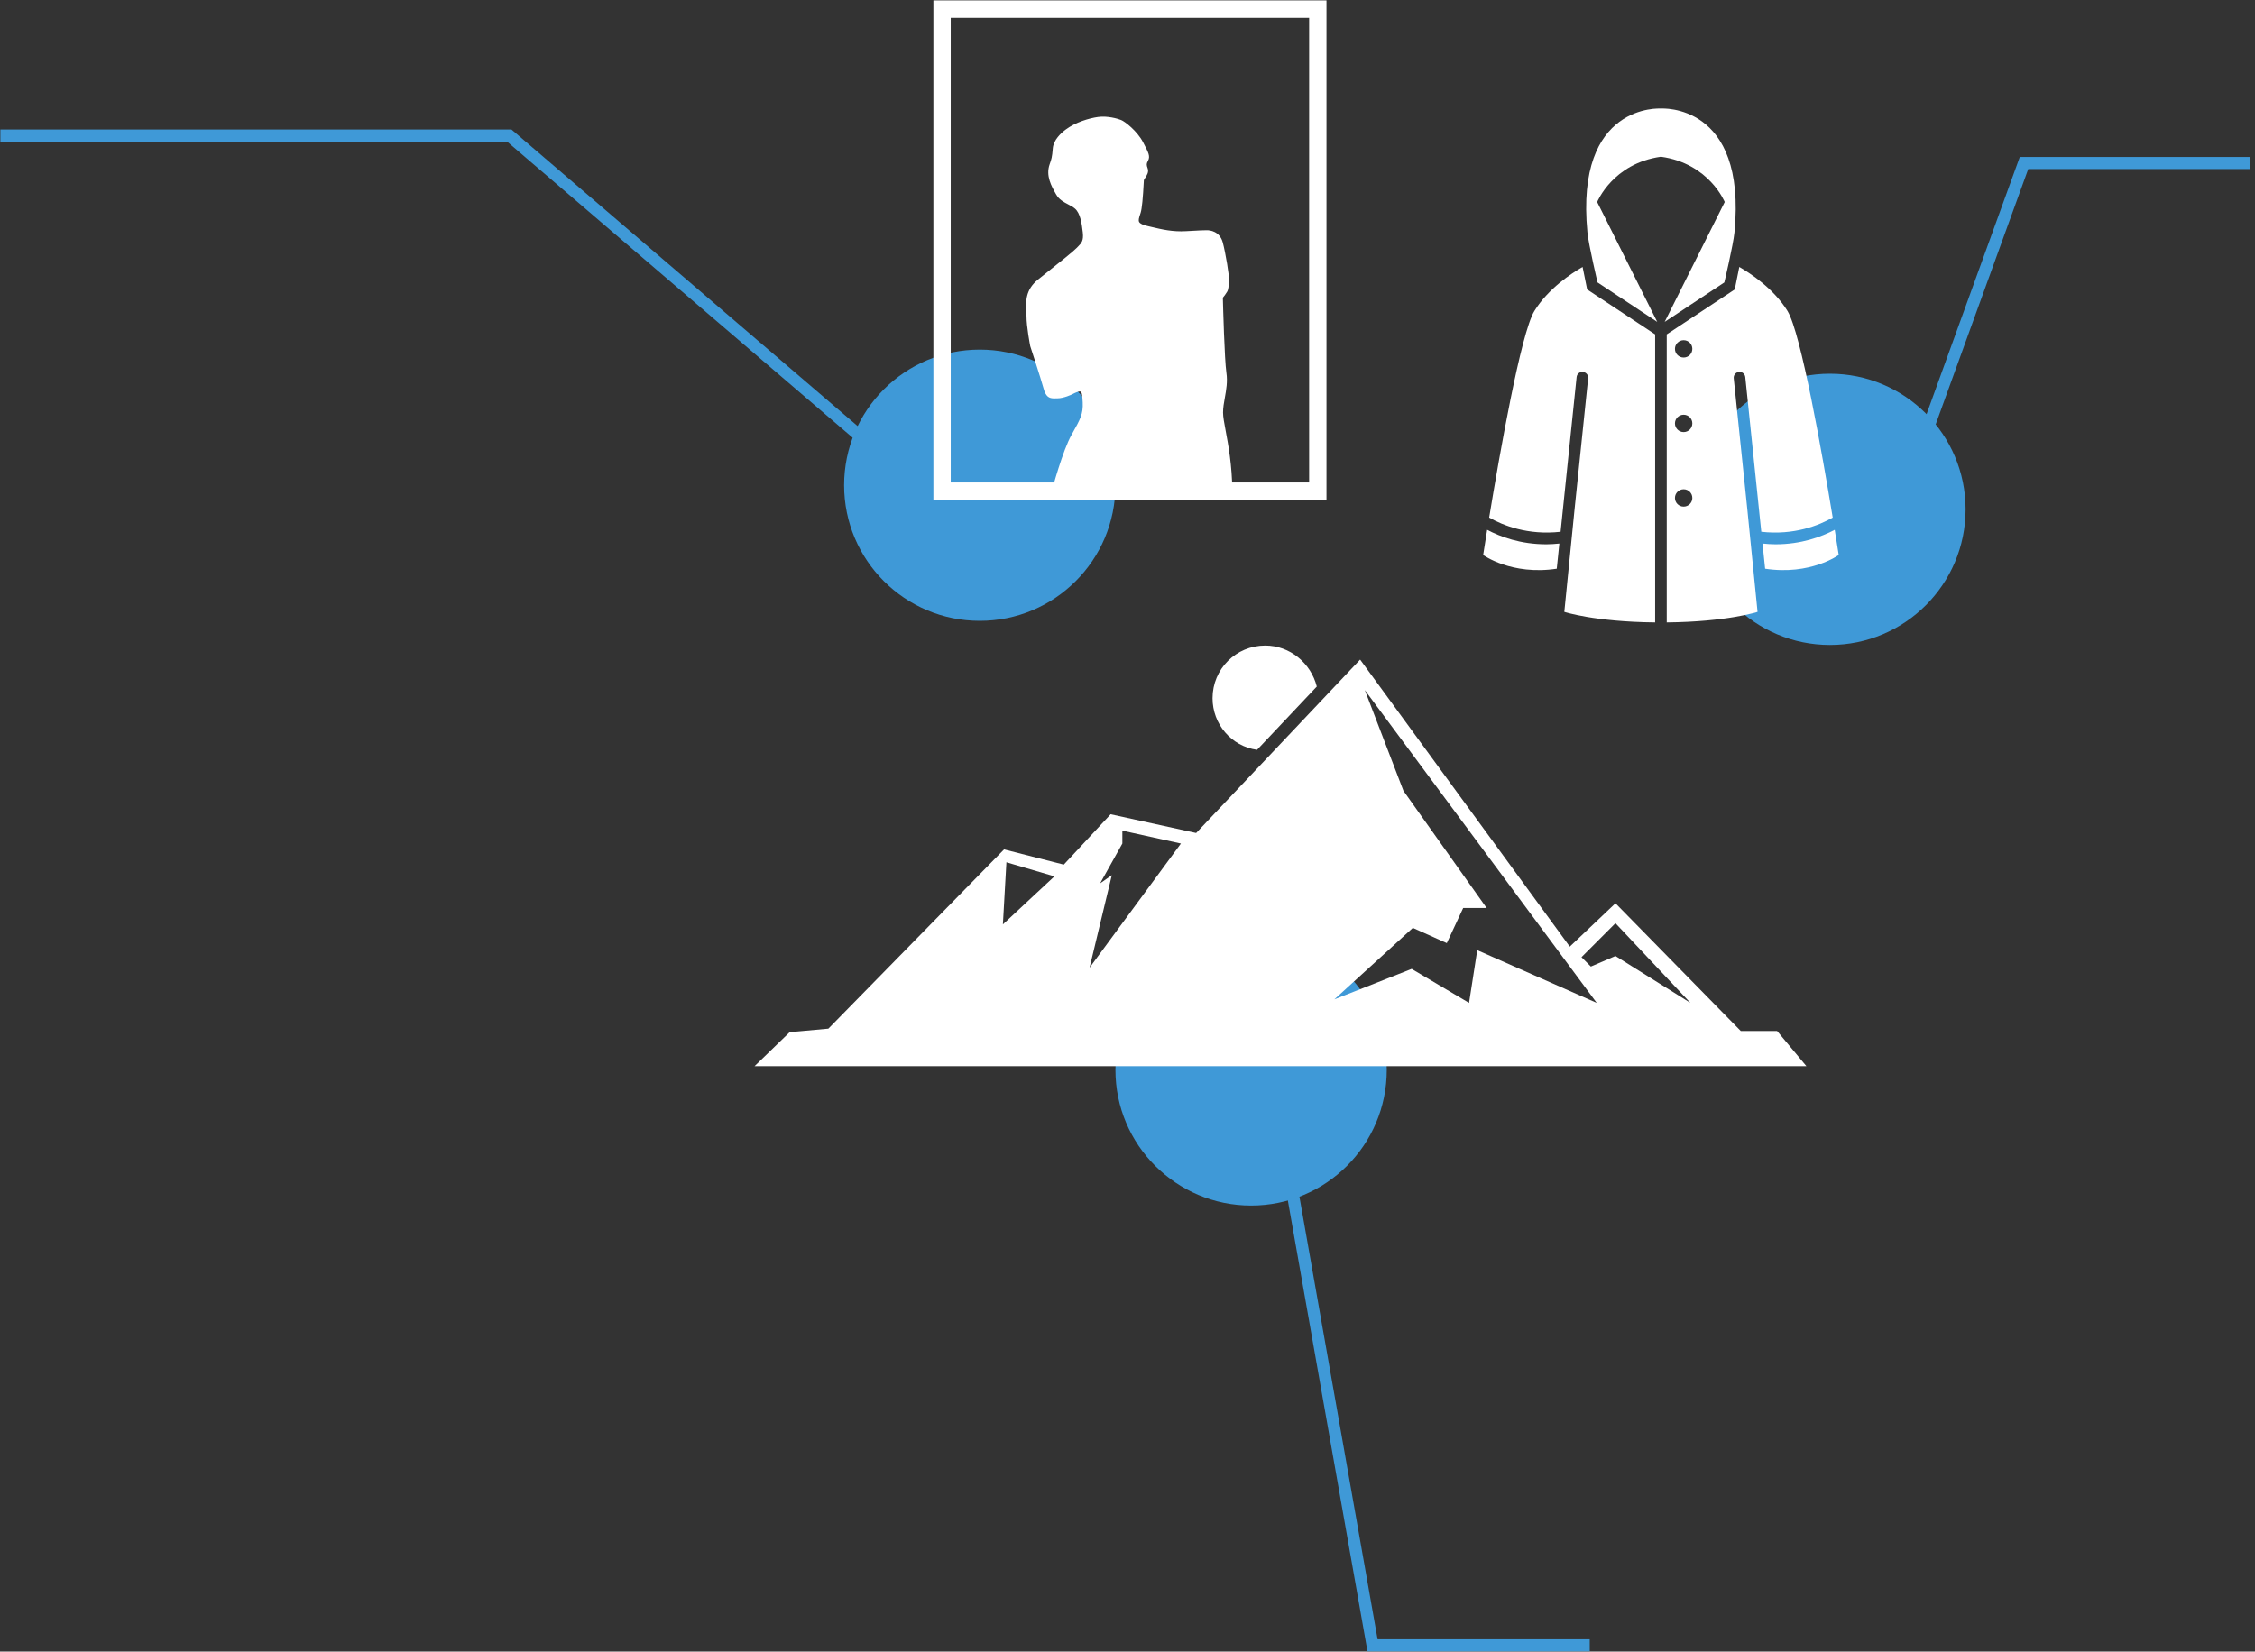 <?xml version="1.0" encoding="UTF-8" standalone="no"?>
<svg width="374px" height="274px" viewBox="0 0 374 274" version="1.1" xmlns="http://www.w3.org/2000/svg" xmlns:xlink="http://www.w3.org/1999/xlink">
    <rect x="0" y="0" width="374" height="274" fill="#333333" stroke="none"/>
    <!-- Generator: Sketch 40 (33762) - http://www.bohemiancoding.com/sketch -->
    <title>Group 4</title>
    <desc>Created with Sketch.</desc>
    <defs></defs>
    <g id="Page-1" stroke="none" stroke-width="1" fill="none" fill-rule="evenodd">
        <g id="Desktop-HD-Copy-5" transform="translate(-500, -2026)">
            <g id="Group-4" transform="translate(500, 2026)">
                <circle id="Oval" fill="#3F99D7" cx="303.5" cy="84.5" r="22.5"></circle>
                <circle id="Oval" fill="#3F99D7" cx="162.5" cy="80.5" r="22.5"></circle>
                <circle id="Oval-Copy" fill="#3F99D7" cx="207.5" cy="177.5" r="22.5"></circle>
                <g id="Group-3" transform="translate(125, 18)" fill="#FFFFFF">
                    <g id="noun_159727_cc" transform="translate(120.946, 0)">
                        <g id="Group">
                            <path d="M0.704,69.897 C0.289,72.462 0.042,74.071 0.042,74.071 C0.042,74.071 4.73,77.49 12.247,76.35 L12.68,72.174 C11.94,72.248 11.213,72.3 10.523,72.3 C6.242,72.3 2.893,71.052 0.704,69.897 L0.704,69.897 Z" id="Shape"></path>
                            <path d="M16.533,26.286 C14.721,27.329 10.818,29.878 8.535,33.596 C6.293,37.249 2.75,57.456 1.037,67.864 C3.306,69.159 7.449,70.833 12.883,70.221 L15.541,44.56 C15.596,44.032 16.063,43.642 16.597,43.704 C17.125,43.759 17.509,44.23 17.455,44.757 L15.192,66.593 C14.336,75.261 13.502,83.511 13.502,83.511 C13.502,83.511 18.486,85.159 28.566,85.261 L28.566,37.476 L17.288,30.018 L16.533,26.286 L16.533,26.286 Z" id="Shape"></path>
                            <path d="M58.349,69.897 C56.162,71.052 52.813,72.3 48.531,72.3 C47.84,72.3 47.113,72.248 46.374,72.174 L46.806,76.35 C54.322,77.49 59.011,74.071 59.011,74.071 C59.011,74.071 58.765,72.462 58.349,69.897 L58.349,69.897 Z" id="Shape"></path>
                            <path d="M40.04,28.857 C40.04,28.857 41.514,22.66 41.72,20.553 C43.815,-0.993 29.527,0.01 29.527,0.01 C29.527,0.01 15.239,-0.993 17.335,20.553 C17.539,22.661 19.014,28.857 19.014,28.857 L28.909,35.4 L18.951,15.519 C18.951,15.519 21.514,9.119 29.527,8 C37.54,9.12 40.103,15.519 40.103,15.519 L30.146,35.4 L40.04,28.857 L40.04,28.857 Z" id="Shape"></path>
                            <path d="M42.458,43.704 C42.991,43.643 43.459,44.032 43.514,44.56 L46.171,70.221 C51.605,70.833 55.748,69.159 58.018,67.864 C56.304,57.456 52.762,37.249 50.52,33.596 C48.236,29.878 44.332,27.329 42.522,26.286 L41.768,30.018 L30.488,37.476 L30.488,85.261 C40.569,85.159 45.551,83.511 45.551,83.511 C45.551,83.511 44.719,75.261 43.863,66.593 L41.599,44.757 C41.545,44.23 41.928,43.758 42.458,43.704 L42.458,43.704 Z M33.292,66.049 C32.496,66.049 31.85,65.405 31.85,64.609 C31.85,63.814 32.496,63.169 33.292,63.169 C34.089,63.169 34.734,63.814 34.734,64.609 C34.734,65.405 34.089,66.049 33.292,66.049 L33.292,66.049 Z M33.292,53.683 C32.496,53.683 31.85,53.038 31.85,52.243 C31.85,51.447 32.496,50.802 33.292,50.802 C34.089,50.802 34.734,51.447 34.734,52.243 C34.734,53.038 34.089,53.683 33.292,53.683 L33.292,53.683 Z M33.292,41.317 C32.496,41.317 31.85,40.673 31.85,39.877 C31.85,39.081 32.496,38.437 33.292,38.437 C34.089,38.437 34.734,39.082 34.734,39.877 C34.734,40.673 34.089,41.317 33.292,41.317 L33.292,41.317 Z" id="Shape"></path>
                        </g>
                    </g>
                    <g id="noun_653837_cc" transform="translate(0, 88.947)">
                        <g id="Group">
                            <path d="M137.297,51.85 L142.93,46.213 L155.363,59.43 L142.93,51.655 L138.851,53.405 L137.297,51.85 L137.297,51.85 Z M41.915,36.107 L49.88,38.439 L41.333,46.408 L41.915,36.107 L41.915,36.107 Z M61.147,32.997 L61.147,30.859 L70.86,32.997 L55.708,53.599 L59.399,38.245 L57.456,39.605 L61.147,32.997 L61.147,32.997 Z M117.677,43.687 L121.562,43.687 L107.769,24.251 L101.359,7.536 L139.822,59.43 L120.008,50.684 L118.648,59.43 L109.129,53.793 L96.308,58.847 L109.323,46.991 L114.957,49.517 L117.677,43.687 L117.677,43.687 Z M73.385,31.248 L59.205,28.138 L51.434,36.495 L41.527,33.969 L12.388,63.706 L5.977,64.289 L0.15,69.925 L174.595,69.925 L169.738,64.094 L163.716,64.094 L142.93,42.909 L135.354,50.1 L100.582,2.483 L73.385,31.248 L73.385,31.248 Z M93.394,6.953 C92.423,3.066 88.926,0.15 84.847,0.15 C79.99,0.15 76.105,4.038 76.105,8.897 C76.105,13.172 79.213,16.865 83.487,17.448 L93.394,6.953 L93.394,6.953 Z" id="Shape"></path>
                        </g>
                    </g>
                </g>
                <polyline id="Path-2" stroke="#3F99D7" stroke-width="2" points="316.95 78.759 335.689 27.043 373.234 27.043"></polyline>
                <g id="noun_12806_cc" transform="translate(154, 0)" fill="#FFFFFF">
                    <g id="Group">
                        <g transform="translate(15.675, 19.09)" id="Shape">
                            <path d="M5.129,62.399 C5.129,62.399 6.9,55.828 8.347,53.248 C9.793,50.667 10.353,49.729 10.259,47.664 C10.166,45.599 10.036,44.917 7.973,46.009 C7.973,46.009 6.69,46.631 5.711,46.631 C4.732,46.631 4.17,46.843 3.73,45.199 C3.286,43.557 1.537,38.231 1.537,38.231 C1.537,38.231 0.931,35.087 0.931,33.349 C0.931,31.613 0.369,29.453 2.703,27.578 C5.036,25.699 8.498,22.99 9.164,22.287 C9.828,21.583 10.468,21.195 10.27,19.434 C10.074,17.676 9.793,16.056 8.849,15.246 C7.904,14.435 6.504,14.225 5.806,12.994 C5.107,11.762 4.113,10.077 4.755,8.277 C5.067,7.404 5.188,6.992 5.293,5.566 C5.384,4.327 6.516,3.267 7.309,2.68 C8.884,1.519 11.053,0.875 12.488,0.674 C13.92,0.473 15.555,0.921 16.136,1.156 C16.721,1.391 18.657,2.893 19.59,4.675 C20.523,6.458 20.709,6.857 20.406,7.421 C20.102,7.984 20.08,8.289 20.335,8.97 C20.593,9.65 19.705,10.377 19.683,10.776 C19.659,11.176 19.493,15.015 19.169,16.08 C18.795,17.306 18.26,18.238 20.54,18.754 C22.337,19.162 24.44,19.786 27.054,19.622 C29.666,19.459 30.365,19.469 30.365,19.469 C30.365,19.469 32.255,19.294 32.78,21.23 C33.304,23.164 33.863,26.931 33.794,27.249 C33.724,27.567 33.829,28.621 33.549,29.114 C33.269,29.606 32.78,30.169 32.78,30.169 C32.78,30.169 33.024,40.411 33.375,42.806 C33.724,45.198 32.814,47.309 32.814,49.353 C32.814,51.392 34.284,55.641 34.354,62.399 L5.129,62.399 L5.129,62.399 Z"></path>
                            <path d="M34.716,62.76 L4.659,62.76 L4.782,62.304 C4.854,62.034 6.582,55.66 8.033,53.069 L8.147,52.867 C9.485,50.48 9.987,49.587 9.899,47.68 C9.835,46.246 9.732,45.854 9.419,45.854 C9.162,45.854 8.743,46.01 8.14,46.328 C8.074,46.36 6.76,46.992 5.711,46.992 L5.163,47.001 C4.306,47.001 3.769,46.73 3.384,45.292 C2.948,43.68 1.214,38.397 1.196,38.345 C1.16,38.17 0.572,35.102 0.572,33.349 C0.572,33.081 0.558,32.802 0.544,32.515 C0.466,30.944 0.37,28.99 2.478,27.295 C3.031,26.85 3.649,26.357 4.277,25.856 C6.216,24.31 8.413,22.556 8.904,22.037 L9.137,21.797 C9.678,21.252 10.067,20.859 9.913,19.474 C9.743,17.955 9.488,16.27 8.615,15.521 C8.291,15.243 7.898,15.037 7.484,14.819 C6.744,14.432 5.98,14.033 5.493,13.172 L5.448,13.093 C4.724,11.818 3.731,10.072 4.416,8.155 C4.707,7.341 4.829,6.954 4.934,5.539 C5.04,4.111 6.334,2.952 7.095,2.389 C8.728,1.184 10.925,0.528 12.437,0.316 C13.965,0.098 15.687,0.586 16.269,0.82 C16.915,1.08 18.934,2.647 19.906,4.506 C20.844,6.299 21.127,6.839 20.721,7.593 C20.474,8.047 20.444,8.241 20.669,8.84 C20.897,9.444 20.528,10.008 20.257,10.42 C20.175,10.545 20.05,10.734 20.038,10.801 L20.027,11.016 C19.883,13.821 19.716,15.513 19.51,16.186 L19.408,16.507 C19.237,17.039 19.1,17.458 19.26,17.74 C19.414,18.01 19.868,18.232 20.616,18.4 L21.371,18.577 C22.975,18.959 24.83,19.396 27.029,19.261 C29.297,19.118 30.128,19.107 30.329,19.107 C30.328,19.106 30.377,19.103 30.484,19.103 C30.975,19.103 32.613,19.25 33.124,21.133 C33.589,22.858 34.247,26.851 34.141,27.326 C34.122,27.415 34.122,27.572 34.118,27.758 C34.105,28.259 34.091,28.882 33.858,29.293 C33.635,29.682 33.301,30.104 33.139,30.298 C33.171,31.526 33.406,40.558 33.726,42.753 C33.943,44.232 33.702,45.576 33.47,46.877 C33.315,47.739 33.171,48.554 33.171,49.353 C33.171,50.056 33.361,51.078 33.604,52.374 C34.052,54.768 34.665,58.046 34.71,62.394 L34.716,62.76 L34.716,62.76 Z M5.603,62.037 L33.988,62.037 C33.915,57.932 33.33,54.808 32.901,52.508 C32.65,51.175 32.454,50.124 32.454,49.353 C32.454,48.49 32.606,47.644 32.766,46.75 C32.988,45.505 33.217,44.22 33.019,42.859 C32.668,40.471 32.431,30.599 32.42,30.179 L32.418,30.039 L32.508,29.933 C32.512,29.927 32.977,29.389 33.238,28.935 C33.38,28.683 33.393,28.118 33.401,27.742 C33.407,27.497 33.415,27.289 33.442,27.171 C33.473,26.82 32.945,23.219 32.432,21.326 C32.066,19.974 30.948,19.828 30.486,19.828 L30.395,19.831 C30.193,19.833 29.382,19.839 27.077,19.985 C24.766,20.132 22.86,19.676 21.208,19.283 L20.462,19.108 C19.482,18.887 18.904,18.566 18.64,18.101 C18.322,17.541 18.52,16.931 18.727,16.285 L18.826,15.975 C18.954,15.558 19.141,14.352 19.313,10.979 L19.325,10.755 C19.34,10.513 19.487,10.285 19.66,10.023 C19.864,9.71 20.098,9.357 20.001,9.099 C19.711,8.331 19.731,7.916 20.091,7.249 C20.289,6.878 20.206,6.632 19.273,4.846 C18.341,3.069 16.45,1.673 16.004,1.495 C15.388,1.246 13.851,0.851 12.538,1.035 C11.179,1.226 9.05,1.848 7.522,2.975 C6.862,3.464 5.736,4.455 5.652,5.596 C5.546,7.037 5.422,7.486 5.094,8.401 C4.522,10.006 5.382,11.52 6.074,12.736 L6.118,12.816 C6.501,13.492 7.14,13.825 7.817,14.181 C8.249,14.407 8.697,14.64 9.083,14.973 C10.155,15.893 10.434,17.662 10.628,19.396 C10.821,21.125 10.252,21.7 9.648,22.309 L9.426,22.537 C8.899,23.091 6.777,24.786 4.723,26.425 C4.098,26.924 3.481,27.417 2.928,27.861 C1.106,29.326 1.185,30.928 1.261,32.48 C1.276,32.778 1.29,33.07 1.29,33.35 C1.29,35.032 1.884,38.131 1.889,38.163 C1.95,38.336 3.636,43.471 4.077,45.105 C4.391,46.274 4.696,46.278 5.157,46.278 L5.163,46.278 L5.711,46.269 C6.595,46.269 7.805,45.689 7.818,45.682 C10.545,44.239 10.539,45.892 10.619,47.647 C10.714,49.761 10.148,50.774 8.775,53.222 L8.661,53.425 C7.47,55.547 6.032,60.509 5.603,62.037 L5.603,62.037 Z"></path>
                        </g>
                        <path d="M66,82.935 L0.806,82.935 L0.806,0.065 L66,0.065 L66,82.935 L66,82.935 Z M3.681,80.043 L63.125,80.043 L63.125,2.957 L3.681,2.957 L3.681,80.043 L3.681,80.043 Z" id="Shape"></path>
                    </g>
                </g>
                <polyline id="Path-4" stroke="#3F99D7" stroke-width="2" points="146.496 75.65 84.463 22.485 0.06 22.485"></polyline>
                <polyline id="Path-3" stroke="#3F99D7" stroke-width="2" points="211.91 183.876 227.639 272.96 263.663 272.96"></polyline>
            </g>
        </g>
    </g>
</svg>